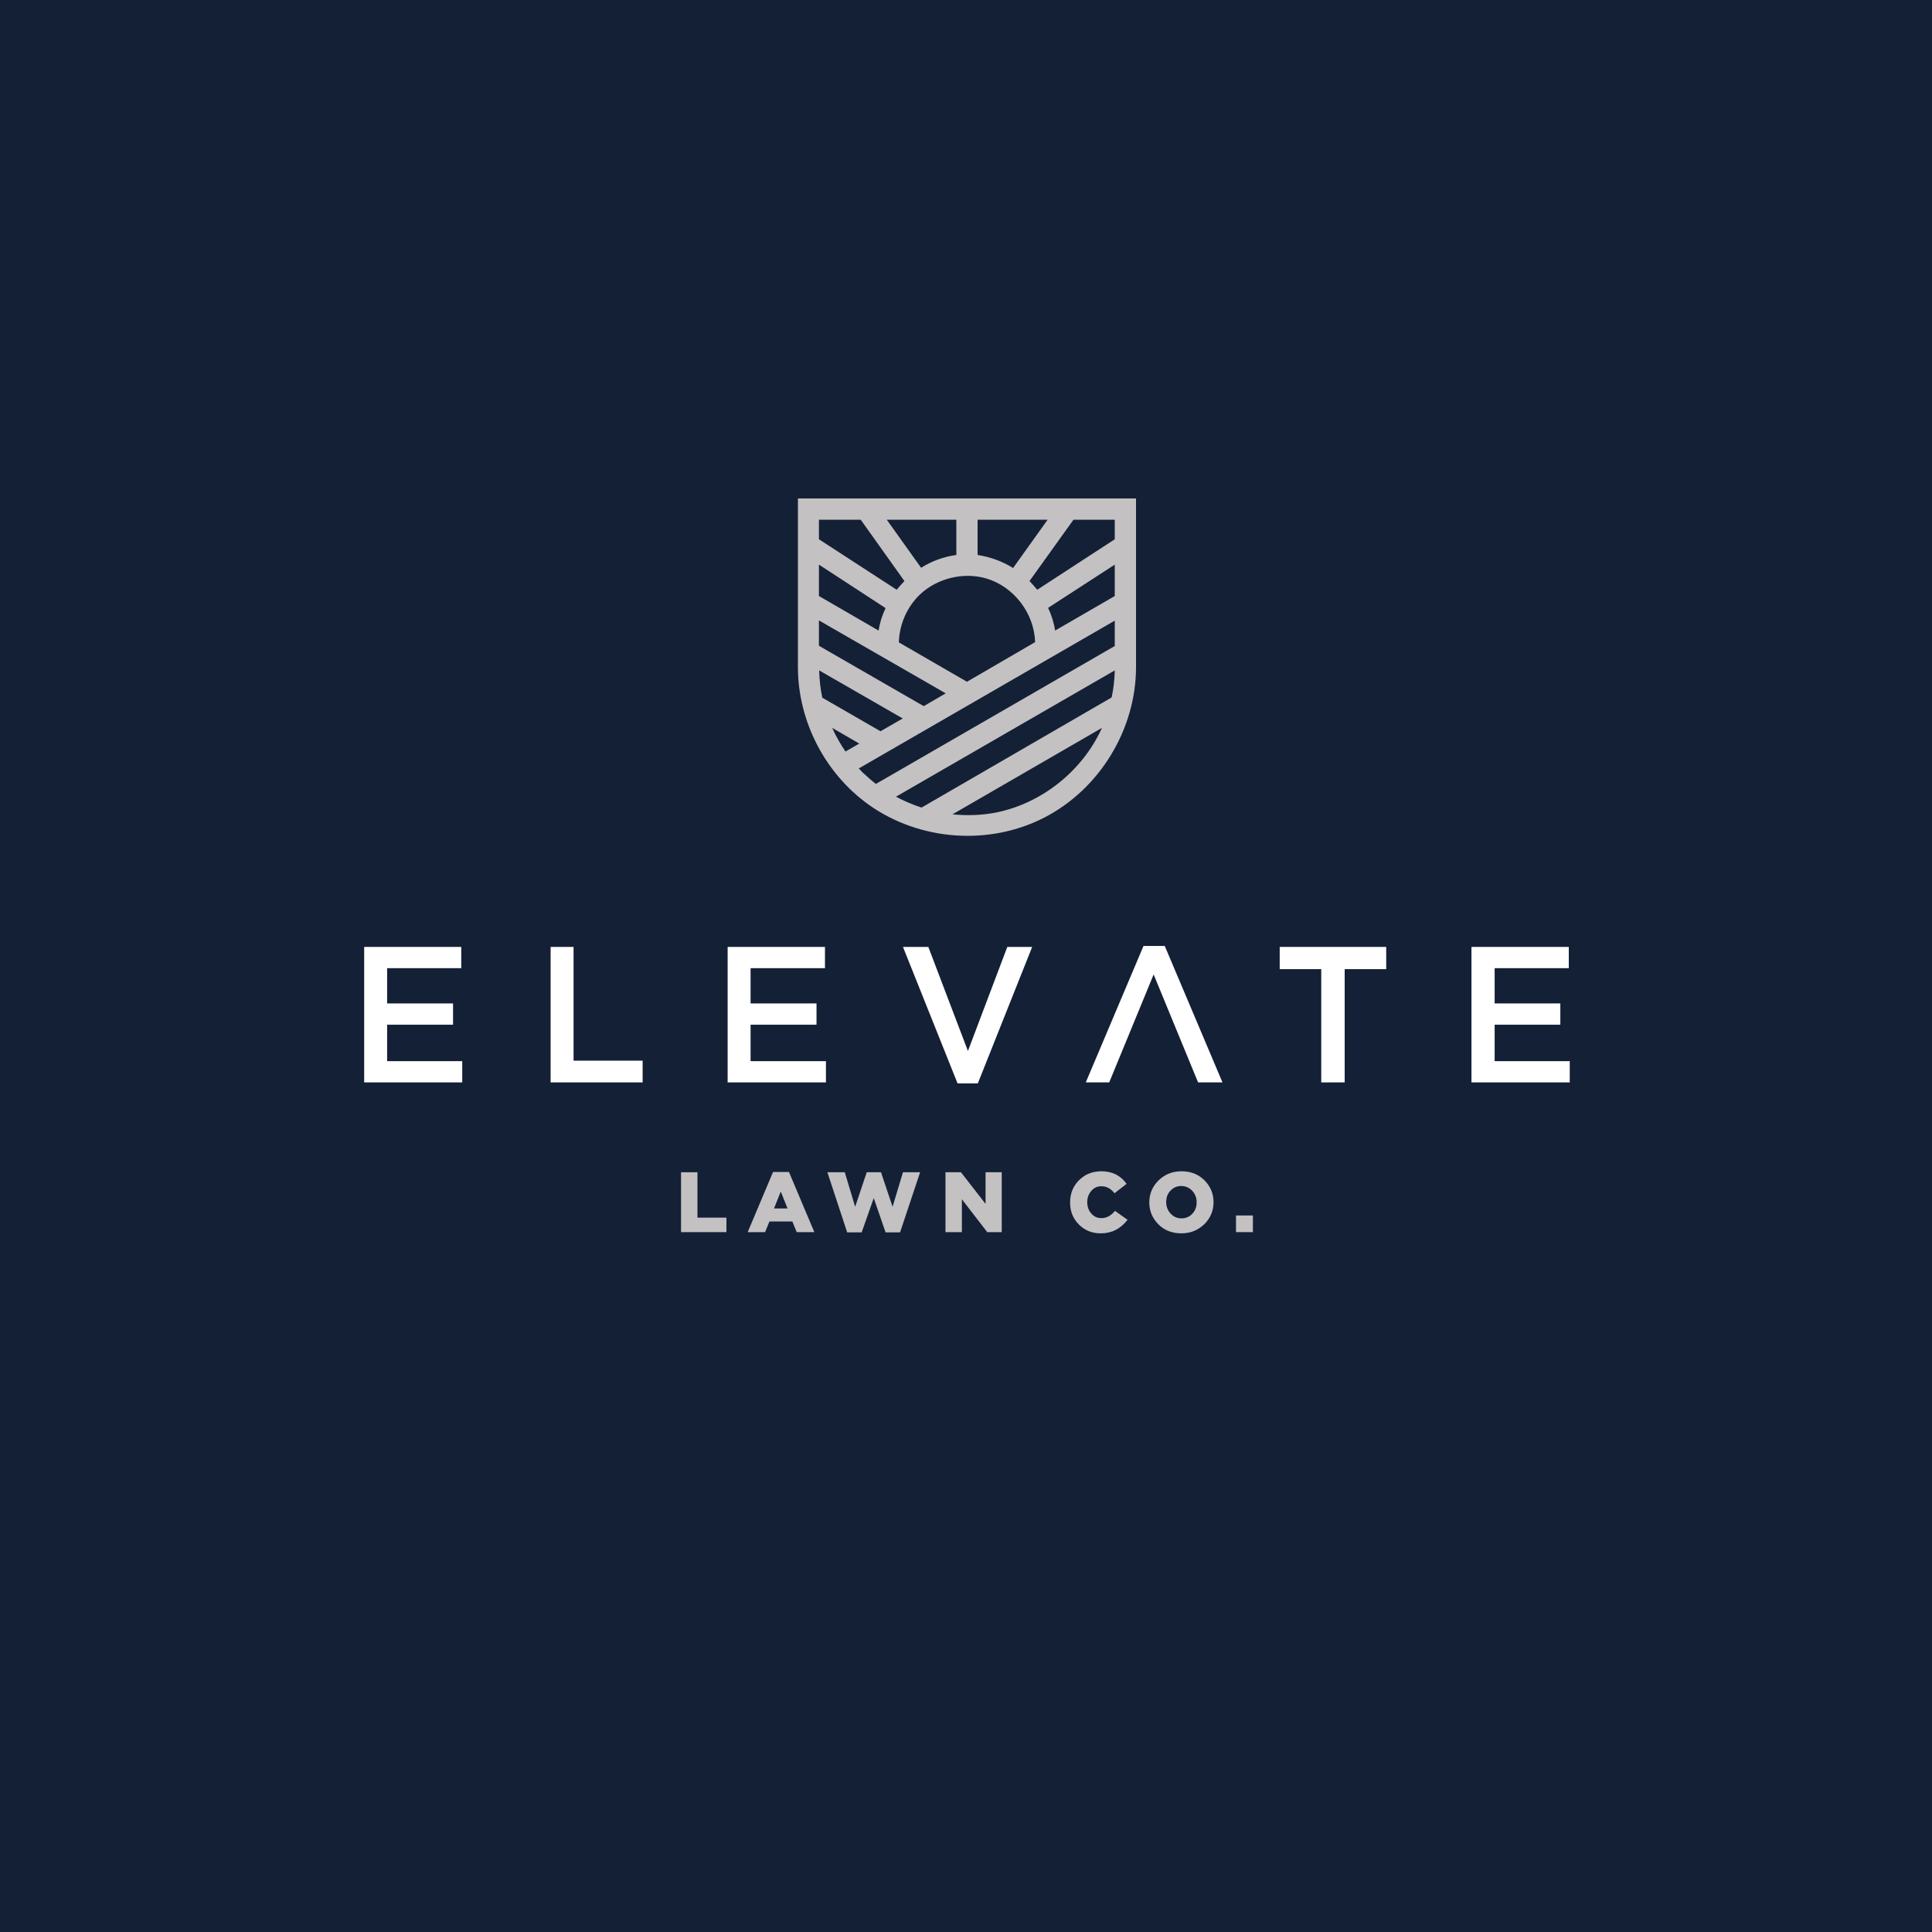 <?xml version="1.0" encoding="utf-8"?>
<!-- Generator: Adobe Illustrator 24.2.1, SVG Export Plug-In . SVG Version: 6.00 Build 0)  -->
<svg version="1.1" id="Layer_1" xmlns="http://www.w3.org/2000/svg" xmlns:xlink="http://www.w3.org/1999/xlink" x="0px" y="0px"
	 viewBox="0 0 800 800" style="enable-background:new 0 0 800 800;" xml:space="preserve">
<style type="text/css">
	.st0{fill-rule:evenodd;clip-rule:evenodd;fill:#142036;}
	.st1{fill:#FFFFFF;}
	.st2{fill:#C3C1C2;}
	.st3{fill-rule:evenodd;clip-rule:evenodd;fill:#C3C1C2;}
</style>
<rect x="-0.4" y="-0.5" class="st0" width="801.5" height="801.5"/>
<g>
	<polygon class="st1" points="150.8,392.1 191,392.1 191,400.9 160.3,400.9 160.3,415.5 187.6,415.5 187.6,424.3 160.3,424.3 
		160.3,439.4 191.4,439.4 191.4,448.2 150.8,448.2 	"/>
	<polygon class="st1" points="228,392.1 237.5,392.1 237.5,439.2 266.1,439.2 266.1,448.2 228,448.2 	"/>
	<polygon class="st1" points="301.3,392.1 341.6,392.1 341.6,400.9 310.8,400.9 310.8,415.5 338.1,415.5 338.1,424.3 310.8,424.3 
		310.8,439.4 342,439.4 342,448.2 301.3,448.2 	"/>
	<polygon class="st1" points="373.9,392.1 384.4,392.1 400.8,435.2 417.1,392.1 427.4,392.1 404.9,448.6 396.5,448.6 	"/>
	<polygon class="st1" points="506.2,448.2 496.1,448.2 477.7,403.5 459.3,448.2 449.6,448.2 473.5,391.7 482.3,391.7 	"/>
	<polygon class="st1" points="547.1,401.3 529.9,401.3 529.9,392.1 574,392.1 574,401.3 556.8,401.3 556.8,448.2 547.1,448.2 	"/>
	<polygon class="st1" points="609.3,392.1 649.6,392.1 649.6,400.9 618.9,400.9 618.9,415.5 646.1,415.5 646.1,424.3 618.9,424.3 
		618.9,439.4 650,439.4 650,448.2 609.3,448.2 	"/>
	<polygon class="st2" points="282,485.4 288.8,485.4 288.8,504.2 300.8,504.2 300.8,510.2 282,510.2 	"/>
	<path class="st2" d="M326.1,500.4l-2.8-7l-2.8,7H326.1z M320.1,485.3h6.6l10.5,24.9h-7.3l-1.8-4.4h-9.5l-1.8,4.4h-7.2L320.1,485.3z
		"/>
	<polygon class="st2" points="342.6,485.4 349.8,485.4 354.1,499.7 358.9,485.4 364.8,485.4 369.6,499.7 373.9,485.4 381,485.4 
		372.7,510.3 366.7,510.3 361.8,496.1 356.8,510.3 350.8,510.3 	"/>
	<polygon class="st2" points="391.5,485.4 397.9,485.4 408.1,498.5 408.1,485.4 414.8,485.4 414.8,510.2 408.8,510.2 398.3,496.6 
		398.3,510.2 391.5,510.2 	"/>
	<path class="st2" d="M455.8,510.7c-3.6,0-6.6-1.2-9-3.6c-2.5-2.5-3.7-5.5-3.7-9.2c0-3.6,1.2-6.7,3.7-9.2c2.5-2.5,5.6-3.7,9.3-3.7
		c4.4,0,7.9,1.7,10.4,5.2l-5,3.9c-1.5-1.9-3.3-2.9-5.4-2.9c-1.7,0-3.1,0.6-4.2,1.9c-1.1,1.3-1.7,2.8-1.7,4.7c0,1.9,0.6,3.5,1.7,4.7
		c1.1,1.3,2.5,1.9,4.2,1.9c2.1,0,3.9-1,5.6-3l5.2,3.7C464,508.8,460.4,510.7,455.8,510.7"/>
	<path class="st2" d="M489.2,504.5c1.9,0,3.4-0.7,4.6-2c1.2-1.3,1.7-2.8,1.7-4.7c0-1.8-0.6-3.4-1.8-4.7c-1.2-1.3-2.8-2-4.6-2
		c-1.8,0-3.3,0.7-4.5,2c-1.2,1.3-1.7,2.8-1.7,4.7c0,1.8,0.6,3.4,1.8,4.7C485.9,503.8,487.4,504.5,489.2,504.5 M489.2,510.7
		c-3.8,0-7-1.2-9.5-3.7c-2.5-2.5-3.8-5.5-3.8-9.1c0-3.6,1.3-6.6,3.8-9.1c2.6-2.5,5.7-3.8,9.5-3.8c3.8,0,7,1.2,9.5,3.7
		c2.5,2.5,3.8,5.5,3.8,9.1c0,3.6-1.3,6.6-3.8,9.1C496.1,509.4,493,510.7,489.2,510.7"/>
	<rect x="511.8" y="503.3" class="st3" width="7" height="6.9"/>
	<path class="st3" d="M396,229.8v-14.6h-28.8l14.2,19.9C385.7,232.4,390.7,230.5,396,229.8 M419.5,235.2l14.3-20h-29v14.6
		C410,230.6,415,232.4,419.5,235.2 M429.5,244.2l32.1-20.9v-8.1h-17.1l-18.2,25.4C427.4,241.8,428.5,243,429.5,244.2 M374.5,240.6
		l-18.1-25.4h-17.3c0,2.7,0,5.4,0,8.1l32.2,20.9C372.3,243,373.4,241.8,374.5,240.6 M436.9,261.1l24.7-14.3v-13l-27.6,17.9
		C435.4,254.7,436.4,257.8,436.9,261.1 M339.1,233.8c0,4.3,0,8.7,0,13l24.7,14.3c0.5-3.2,1.5-6.4,2.9-9.3L339.1,233.8z M428.6,265.9
		c-0.3-12-8.9-23.1-20.3-26.4c-9.4-2.7-20.2-0.1-27.4,6.7c-5.3,5.1-8.5,12.3-8.7,19.8l28.2,16.3L428.6,265.9z M339.1,256.9
		c0,3.5,0,7,0,10.5l43.4,25l9.1-5.3L339.1,256.9z M339.2,277.6c0.1,3.8,0.5,7.6,1.3,11.3l24.1,13.9l9.2-5.3L339.2,277.6z
		 M344.6,301.4c1.5,3.4,3.4,6.7,5.5,9.8l5.7-3.3L344.6,301.4z M362.7,324.6l98.9-57.1V257l-106,61.2c0.5,0.5,1,1,1.4,1.5
		C358.9,321.4,360.7,323.1,362.7,324.6 M461.6,277.6L371,329.9c3.4,1.8,6.9,3.3,10.6,4.5l78.7-45.6
		C461.1,285.2,461.5,281.4,461.6,277.6 M456.3,301.4l-61.9,35.8c6.1,0.6,12.3,0.4,18.3-0.8C431.6,332.5,448.3,319.1,456.3,301.4
		 M470.4,276.3c0,25.6-15,50.5-38.1,62.3c-22.6,11.6-51.4,9.7-72.6-5.4c-18-12.9-29.2-34.4-29.3-56.7v-70.1h140V276.3z"/>
</g>
</svg>
